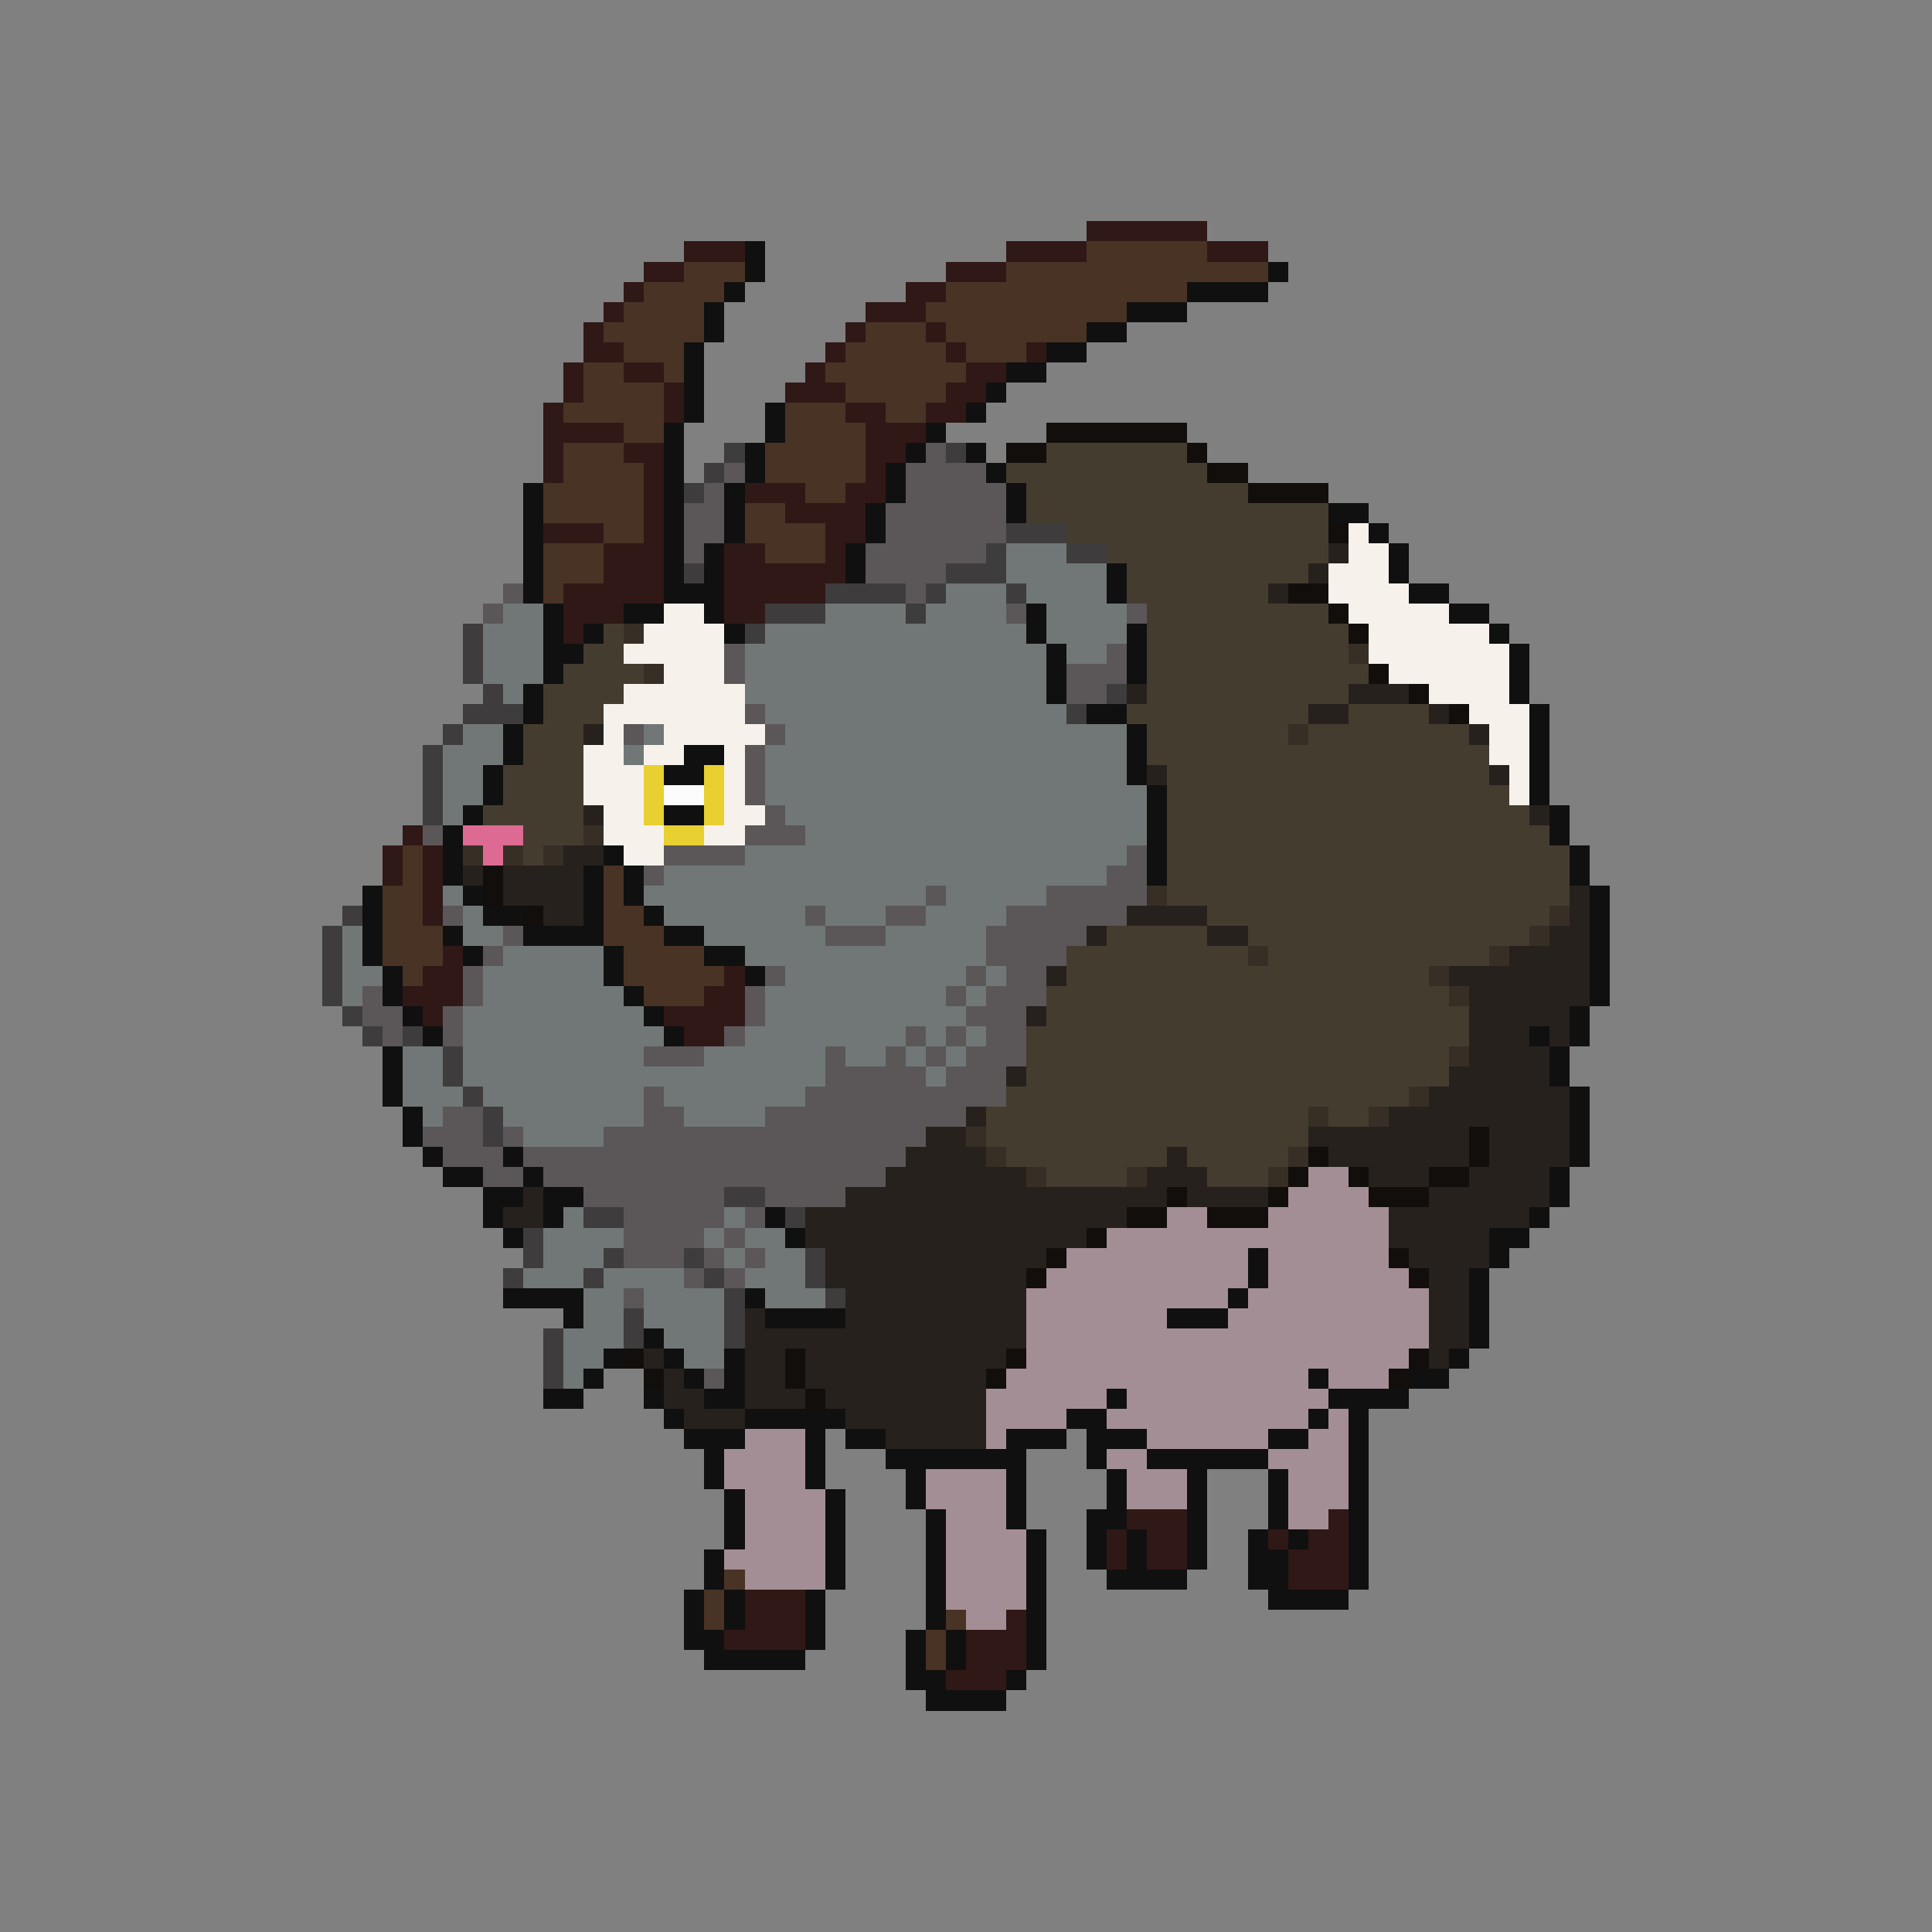 <svg xmlns="http://www.w3.org/2000/svg" viewBox="0 -0.5 96 96" shape-rendering="crispEdges">
<rect x="0" y="-0.5" width="96" height="96" fill="#808080" stroke="none"/>
<path stroke="#301816" d="M54 11h6M34 12h3M50 12h4M60 12h3M32 13h2M47 13h3M31 14h1M45 14h2M30 15h1M43 15h3M29 16h1M42 16h1M46 16h1M29 17h2M41 17h1M47 17h1M51 17h1M28 18h1M31 18h2M40 18h1M48 18h2M28 19h1M33 19h1M39 19h3M47 19h2M27 20h1M33 20h1M42 20h2M46 20h2M27 21h4M43 21h3M27 22h1M31 22h2M43 22h2M27 23h1M32 23h1M43 23h1M32 24h1M37 24h3M42 24h2M32 25h1M39 25h4M27 26h3M32 26h1M41 26h2M30 27h3M36 27h2M41 27h1M30 28h3M36 28h6M28 29h5M36 29h5M28 30h3M36 30h2M28 31h1M20 41h1M19 42h1M21 42h1M19 43h1M21 43h1M21 44h1M21 45h1M22 47h1M21 48h2M36 48h1M20 49h3M35 49h2M21 50h1M33 50h4M34 51h2M56 75h3M66 75h1M55 76h1M57 76h2M63 76h1M65 76h2M55 77h1M57 77h2M64 77h3M64 78h3M37 79h3M37 80h3M50 80h1M36 81h4M48 81h3M48 82h3M47 83h3" />
<path stroke="#101010" d="M37 12h1M37 13h1M63 13h1M36 14h1M59 14h4M35 15h1M56 15h3M35 16h1M54 16h2M34 17h1M52 17h2M34 18h1M50 18h2M34 19h1M49 19h1M34 20h1M38 20h1M48 20h1M33 21h1M38 21h1M46 21h1M33 22h1M37 22h1M45 22h1M48 22h1M33 23h1M37 23h1M44 23h1M49 23h1M26 24h1M33 24h1M36 24h1M44 24h1M50 24h1M26 25h1M33 25h1M36 25h1M43 25h1M50 25h1M66 25h2M26 26h1M33 26h1M36 26h1M43 26h1M68 26h1M26 27h1M33 27h1M35 27h1M42 27h1M69 27h1M26 28h1M33 28h1M35 28h1M42 28h1M55 28h1M69 28h1M26 29h1M33 29h3M55 29h1M70 29h2M27 30h1M31 30h2M35 30h1M51 30h1M72 30h2M27 31h1M29 31h1M36 31h1M51 31h1M56 31h1M74 31h1M27 32h2M52 32h1M56 32h1M75 32h1M27 33h1M52 33h1M56 33h1M75 33h1M26 34h1M52 34h1M75 34h1M26 35h1M54 35h2M76 35h1M25 36h1M56 36h1M76 36h1M25 37h1M34 37h2M56 37h1M76 37h1M24 38h1M33 38h2M56 38h1M76 38h1M24 39h1M57 39h1M76 39h1M23 40h1M33 40h2M57 40h1M77 40h1M22 41h1M57 41h1M77 41h1M22 42h1M30 42h1M57 42h1M78 42h1M22 43h1M29 43h1M31 43h1M57 43h1M78 43h1M18 44h1M23 44h1M29 44h1M31 44h1M79 44h1M18 45h1M24 45h2M29 45h1M32 45h1M79 45h1M18 46h1M22 46h1M26 46h4M33 46h2M79 46h1M18 47h1M23 47h1M30 47h1M35 47h2M79 47h1M19 48h1M30 48h1M37 48h1M79 48h1M19 49h1M31 49h1M79 49h1M20 50h1M32 50h1M78 50h1M21 51h1M33 51h1M76 51h1M78 51h1M19 52h1M77 52h1M19 53h1M77 53h1M19 54h1M78 54h1M20 55h1M78 55h1M20 56h1M78 56h1M21 57h1M25 57h1M78 57h1M22 58h2M26 58h1M77 58h1M24 59h2M27 59h2M77 59h1M24 60h1M27 60h1M38 60h1M76 60h1M25 61h1M39 61h1M74 61h2M62 62h1M74 62h1M62 63h1M73 63h1M25 64h4M37 64h1M61 64h1M73 64h1M28 65h1M38 65h4M58 65h3M73 65h1M32 66h1M73 66h1M30 67h1M33 67h1M36 67h1M72 67h1M29 68h1M34 68h1M36 68h1M65 68h1M70 68h2M27 69h2M32 69h1M35 69h2M55 69h1M66 69h4M33 70h1M37 70h5M53 70h2M65 70h1M67 70h1M34 71h3M40 71h1M42 71h2M50 71h3M54 71h3M63 71h2M67 71h1M35 72h1M40 72h1M44 72h7M54 72h1M57 72h6M67 72h1M35 73h1M40 73h1M45 73h1M50 73h1M55 73h1M59 73h1M63 73h1M67 73h1M36 74h1M41 74h1M45 74h1M50 74h1M55 74h1M59 74h1M63 74h1M67 74h1M36 75h1M41 75h1M46 75h1M50 75h1M54 75h2M59 75h1M63 75h1M67 75h1M36 76h1M41 76h1M46 76h1M51 76h1M54 76h1M56 76h1M59 76h1M62 76h1M64 76h1M67 76h1M35 77h1M41 77h1M46 77h1M51 77h1M54 77h1M56 77h1M59 77h1M62 77h2M67 77h1M35 78h1M41 78h1M46 78h1M51 78h1M55 78h4M62 78h2M67 78h1M34 79h1M36 79h1M40 79h1M46 79h1M51 79h1M63 79h4M34 80h1M36 80h1M40 80h1M46 80h1M51 80h1M34 81h2M40 81h1M45 81h1M47 81h1M51 81h1M35 82h5M45 82h1M47 82h1M51 82h1M45 83h2M50 83h1M46 84h4" />
<path stroke="#493325" d="M54 12h6M34 13h3M50 13h13M32 14h4M47 14h12M31 15h4M46 15h10M30 16h5M43 16h3M47 16h7M31 17h3M42 17h5M48 17h3M29 18h2M33 18h1M41 18h7M29 19h4M42 19h5M28 20h5M39 20h3M44 20h2M31 21h2M39 21h4M28 22h3M38 22h5M28 23h4M38 23h5M27 24h5M40 24h2M27 25h5M37 25h2M30 26h2M37 26h4M27 27h3M38 27h3M27 28h3M27 29h1M20 42h1M20 43h1M30 43h1M19 44h2M30 44h1M19 45h2M30 45h2M19 46h3M30 46h3M19 47h3M31 47h4M20 48h1M31 48h5M32 49h3M36 78h1M35 79h1M35 80h1M47 80h1M46 81h1M46 82h1" />
<path stroke="#120e0b" d="M52 21h7M50 22h2M59 22h1M60 23h2M62 24h4M66 26h1M64 29h2M66 30h1M67 31h1M68 33h1M70 34h1M72 35h1M24 43h1M24 44h1M26 45h1M73 56h1M65 57h1M73 57h1M64 58h1M67 58h1M71 58h2M58 59h1M63 59h1M68 59h3M56 60h2M60 60h3M54 61h1M52 62h1M69 62h1M51 63h1M70 63h1M31 67h1M39 67h1M50 67h1M70 67h1M32 68h1M39 68h1M49 68h1M69 68h1M40 69h1" />
<path stroke="#3e3c3d" d="M36 22h1M47 22h1M35 23h1M34 24h1M50 26h3M49 27h1M53 27h2M34 28h1M47 28h3M41 29h4M46 29h1M50 29h1M38 30h3M45 30h1M23 31h1M37 31h1M23 32h1M23 33h1M24 34h1M55 34h1M23 35h3M53 35h1M22 36h1M21 37h1M21 38h1M21 39h1M21 40h1M17 45h1M16 46h1M16 47h1M16 48h1M16 49h1M17 50h1M18 51h1M20 51h1M22 52h1M22 53h1M23 54h1M24 55h1M24 56h1M36 59h2M29 60h2M39 60h1M26 61h1M26 62h1M30 62h1M34 62h1M40 62h1M25 63h1M29 63h1M35 63h1M40 63h1M36 64h1M41 64h1M31 65h1M36 65h1M27 66h1M31 66h1M36 66h1M27 67h1M27 68h1" />
<path stroke="#5b5758" d="M46 22h1M36 23h1M45 23h4M35 24h1M45 24h5M34 25h2M44 25h6M34 26h2M44 26h6M34 27h1M43 27h6M43 28h4M25 29h1M45 29h1M24 30h1M50 30h1M56 30h1M36 32h1M55 32h1M36 33h1M53 33h3M53 34h2M37 35h1M31 36h1M38 36h1M37 37h1M37 38h1M37 39h1M38 40h1M21 41h1M37 41h3M33 42h4M56 42h1M32 43h1M55 43h2M46 44h1M52 44h5M22 45h1M40 45h1M44 45h2M50 45h6M25 46h1M41 46h3M49 46h5M24 47h1M49 47h4M23 48h1M38 48h1M48 48h1M50 48h2M18 49h1M23 49h1M37 49h1M47 49h1M49 49h3M18 50h2M22 50h1M37 50h1M48 50h3M19 51h1M22 51h1M36 51h1M45 51h1M47 51h1M49 51h2M32 52h3M41 52h1M44 52h1M46 52h1M48 52h3M41 53h5M47 53h3M32 54h1M40 54h10M22 55h2M32 55h2M38 55h10M21 56h3M25 56h1M30 56h16M22 57h3M26 57h19M24 58h2M27 58h17M29 59h7M38 59h4M31 60h5M37 60h1M31 61h4M36 61h1M31 62h3M35 62h1M37 62h1M34 63h1M36 63h1M31 64h1M35 68h1" />
<path stroke="#453c30" d="M52 22h7M50 23h10M51 24h11M51 25h15M53 26h13M55 27h11M56 28h9M56 29h7M57 30h9M30 31h1M57 31h10M29 32h2M57 32h10M28 33h4M57 33h11M27 34h4M57 34h10M27 35h3M56 35h9M67 35h4M26 36h3M57 36h7M65 36h8M26 37h3M57 37h17M25 38h4M58 38h16M25 39h4M58 39h17M24 40h5M58 40h18M26 41h3M58 41h19M26 42h1M58 42h20M58 43h20M58 44h20M60 45h17M55 46h5M62 46h14M53 47h9M63 47h11M53 48h18M52 49h20M52 50h21M51 51h22M51 52h21M51 53h21M50 54h20M49 55h16M66 55h2M49 56h16M50 57h8M59 57h5M52 58h4M60 58h3" />
<path stroke="#f7f1ec" d="M67 26h1M67 27h2M66 28h3M66 29h4M33 30h2M67 30h5M32 31h4M68 31h6M31 32h5M68 32h7M33 33h3M69 33h6M31 34h6M71 34h4M30 35h7M73 35h3M30 36h1M33 36h5M74 36h2M29 37h2M32 37h2M36 37h1M74 37h2M29 38h3M36 38h1M75 38h1M29 39h3M36 39h1M75 39h1M30 40h2M36 40h2M30 41h3M35 41h2M31 42h2" />
<path stroke="#717777" d="M50 27h3M50 28h5M47 29h3M51 29h4M25 30h2M41 30h4M46 30h4M52 30h4M24 31h3M38 31h13M52 31h4M24 32h3M37 32h15M53 32h2M24 33h3M37 33h15M25 34h1M37 34h15M38 35h15M23 36h2M32 36h1M39 36h17M22 37h3M31 37h1M38 37h18M22 38h2M38 38h18M22 39h2M38 39h19M22 40h1M39 40h18M40 41h17M37 42h19M33 43h22M22 44h1M32 44h14M47 44h5M23 45h1M33 45h7M41 45h3M46 45h4M17 46h1M23 46h2M35 46h6M44 46h5M17 47h1M25 47h5M37 47h12M17 48h2M24 48h6M39 48h9M49 48h1M17 49h1M24 49h7M38 49h9M48 49h1M23 50h9M38 50h10M23 51h10M37 51h8M46 51h1M48 51h1M20 52h2M23 52h9M35 52h6M42 52h2M45 52h1M47 52h1M20 53h2M23 53h18M46 53h1M20 54h3M24 54h8M33 54h7M21 55h1M25 55h7M34 55h4M26 56h4M28 60h1M36 60h1M27 61h4M35 61h1M37 61h2M27 62h3M36 62h1M38 62h2M26 63h3M30 63h4M37 63h3M29 64h2M32 64h4M38 64h3M29 65h2M32 65h4M28 66h3M33 66h3M28 67h2M34 67h2M28 68h1" />
<path stroke="#27211d" d="M66 27h1M65 28h1M63 29h1M56 34h1M67 34h3M65 35h2M71 35h1M29 36h1M73 36h1M57 38h1M74 38h1M29 40h1M76 40h1M28 42h2M23 43h1M25 43h4M25 44h4M78 44h1M27 45h2M56 45h4M78 45h1M54 46h1M60 46h2M77 46h2M75 47h4M52 48h1M72 48h7M73 49h6M51 50h1M73 50h5M73 51h3M77 51h1M73 52h4M50 53h1M72 53h5M71 54h7M48 55h1M69 55h9M46 56h2M65 56h8M74 56h4M45 57h4M58 57h1M66 57h7M74 57h4M44 58h7M57 58h3M68 58h3M73 58h4M26 59h1M42 59h16M59 59h4M71 59h6M25 60h2M40 60h16M69 60h7M40 61h14M69 61h5M41 62h11M70 62h4M41 63h10M71 63h2M42 64h9M71 64h2M37 65h1M42 65h9M71 65h2M37 66h14M71 66h2M32 67h1M37 67h2M40 67h10M71 67h1M33 68h1M37 68h2M40 68h9M33 69h2M37 69h3M41 69h8M34 70h3M42 70h7M44 71h5" />
<path stroke="#372f26" d="M31 31h1M67 32h1M32 33h1M64 36h1M29 41h1M23 42h1M25 42h1M27 42h1M57 44h1M77 45h1M76 46h1M62 47h1M74 47h1M71 48h1M72 49h1M72 52h1M70 54h1M65 55h1M68 55h1M48 56h1M49 57h1M64 57h1M51 58h1M56 58h1M63 58h1" />
<path stroke="#e7d030" d="M32 38h1M35 38h1M32 39h1M35 39h1M32 40h1M35 40h1M33 41h2" />
<path stroke="#fcfcfc" d="M33 39h2" />
<path stroke="#dd6a93" d="M23 41h3M24 42h1" />
<path stroke="#a48e95" d="M65 58h2M64 59h4M58 60h2M63 60h6M55 61h14M53 62h9M63 62h6M52 63h10M63 63h7M51 64h10M62 64h9M51 65h7M61 65h10M51 66h20M51 67h19M50 68h15M66 68h3M49 69h6M56 69h10M49 70h4M55 70h10M66 70h1M37 71h3M49 71h1M57 71h6M65 71h2M36 72h4M55 72h2M63 72h4M36 73h4M46 73h4M56 73h3M64 73h3M37 74h4M46 74h4M56 74h3M64 74h3M37 75h4M47 75h3M64 75h2M37 76h4M47 76h4M36 77h5M47 77h4M37 78h4M47 78h4M47 79h4M48 80h2" />
</svg>